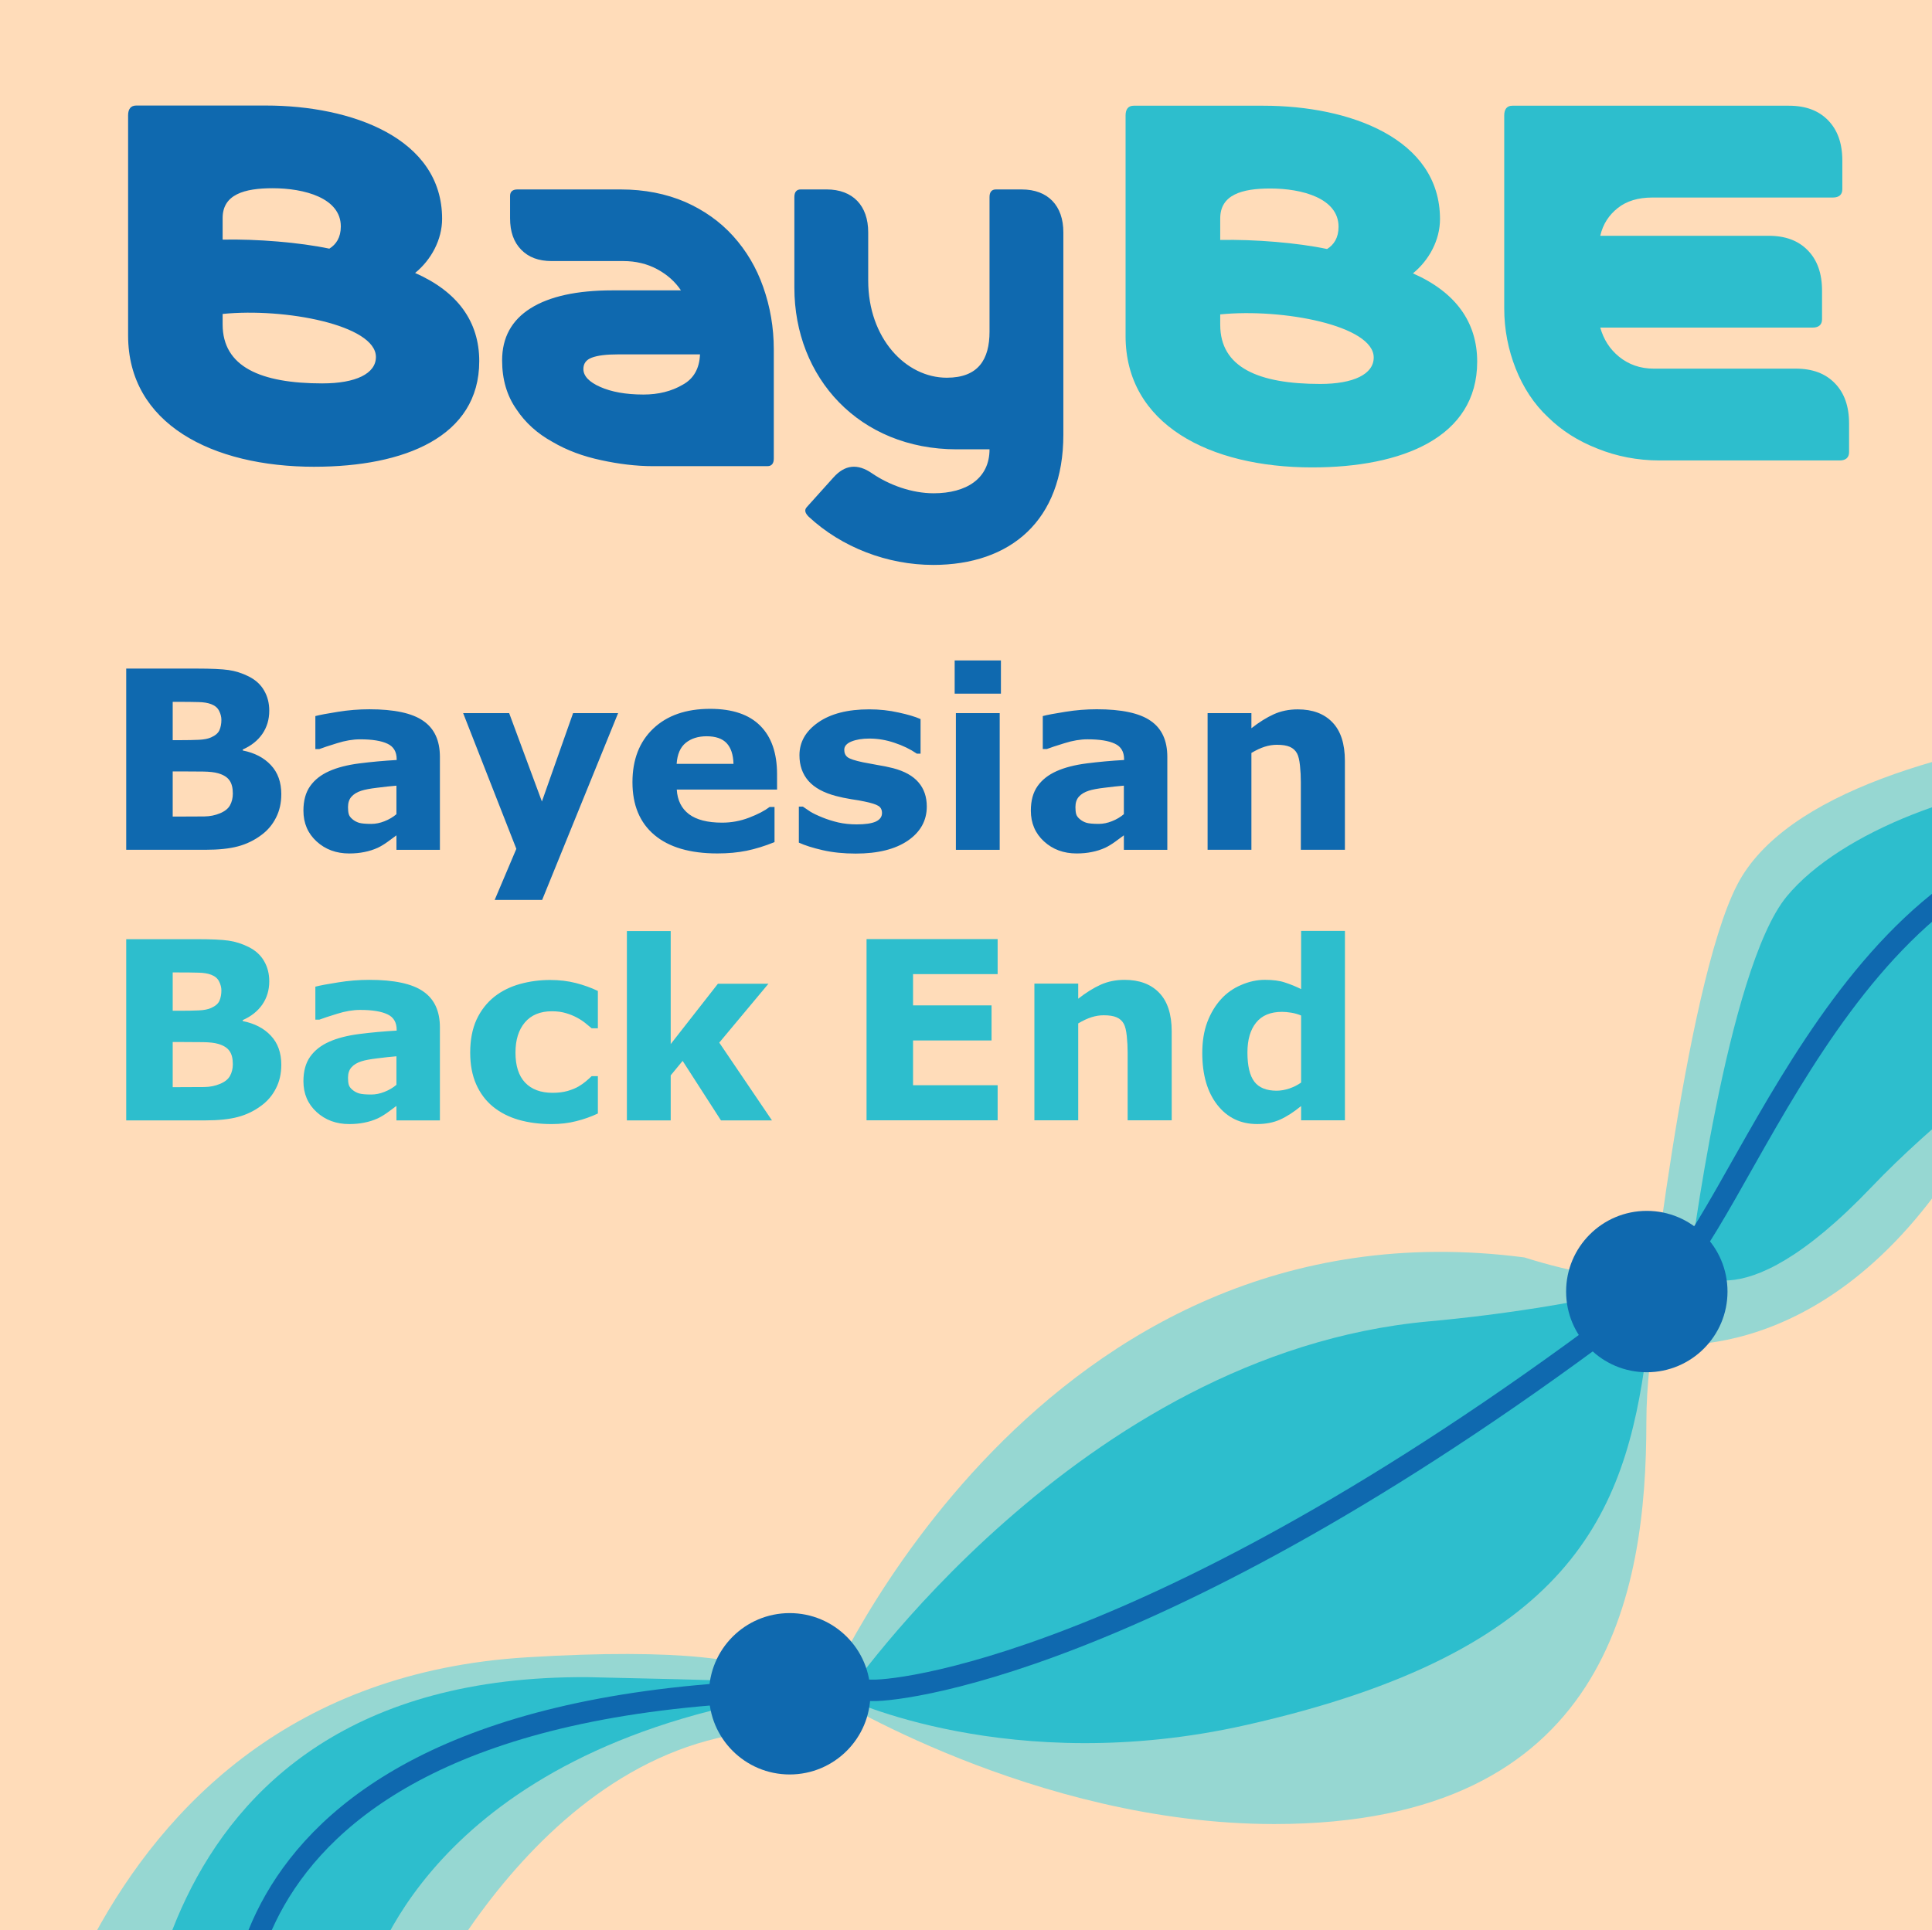 <?xml version="1.0" encoding="UTF-8" standalone="no"?>
<!-- Created with Inkscape (http://www.inkscape.org/) -->

<svg
   width="212.372mm"
   height="212.212mm"
   viewBox="0 0 106.186 106.106"
   version="1.1"
   id="svg1"
   inkscape:version="1.3.1 (91b66b0, 2023-11-16)"
   sodipodi:docname="logo2.svg"
   inkscape:export-filename="logo.pdf"
   inkscape:export-xdpi="96"
   inkscape:export-ydpi="96"
   xmlns:inkscape="http://www.inkscape.org/namespaces/inkscape"
   xmlns:sodipodi="http://sodipodi.sourceforge.net/DTD/sodipodi-0.dtd"
   xmlns="http://www.w3.org/2000/svg"
   xmlns:svg="http://www.w3.org/2000/svg">
  <sodipodi:namedview
     id="namedview1"
     pagecolor="#ffffff"
     bordercolor="#000000"
     borderopacity="0.25"
     inkscape:showpageshadow="2"
     inkscape:pageopacity="0.0"
     inkscape:pagecheckerboard="0"
     inkscape:deskcolor="#d1d1d1"
     inkscape:document-units="mm"
     inkscape:zoom="0.87681532"
     inkscape:cx="362.67615"
     inkscape:cy="277.13932"
     inkscape:window-width="3440"
     inkscape:window-height="1387"
     inkscape:window-x="1512"
     inkscape:window-y="25"
     inkscape:window-maximized="0"
     inkscape:current-layer="layer1" />
  <defs
     id="defs1">
    <clipPath
       clipPathUnits="userSpaceOnUse"
       id="clipPath28">
      <path
         d="M 0,0 H 301 V 301 H 0 Z"
         transform="translate(2.5000001e-5)"
         id="path28" />
    </clipPath>
    <clipPath
       clipPathUnits="userSpaceOnUse"
       id="clipPath33">
      <path
         d="M 0,0 H 301 V 300.773 H 0 Z"
         transform="matrix(1.333,0,0,1.333,1581.333,0)"
         id="path33" />
    </clipPath>
    <clipPath
       clipPathUnits="userSpaceOnUse"
       id="clipPath31">
      <path
         d="M 0,0 H 301 V 301 H 0 Z"
         transform="translate(2.5000001e-5)"
         id="path31" />
    </clipPath>
    <clipPath
       clipPathUnits="userSpaceOnUse"
       id="clipPath36">
      <path
         d="m 80.074,257.926 c -36.07,2.207 -56.062,22.734 -67.051,42.847 h 57.665 c 9.105,-13.281 23.816,-28.671 44.031,-31.16 8.398,-3.695 12.676,-12.211 -19.27,-12.211 -4.406,0 -9.5,0.164 -15.375,0.524"
         transform="matrix(1.333,0,0,1.333,1581.333,0)"
         id="path36" />
    </clipPath>
    <clipPath
       clipPathUnits="userSpaceOnUse"
       id="clipPath34">
      <path
         d="M 0,0 H 301 V 301 H 0 Z"
         transform="translate(2.5000001e-5)"
         id="path34" />
    </clipPath>
    <clipPath
       clipPathUnits="userSpaceOnUse"
       id="clipPath39">
      <path
         d="M 0,0 H 301 V 300.773 H 0 Z"
         transform="matrix(1.333,0,0,1.333,1581.333,0)"
         id="path39" />
    </clipPath>
    <clipPath
       clipPathUnits="userSpaceOnUse"
       id="clipPath37">
      <path
         d="M 0,0 H 301 V 301 H 0 Z"
         transform="translate(2.5000001e-5)"
         id="path37" />
    </clipPath>
    <clipPath
       clipPathUnits="userSpaceOnUse"
       id="clipPath42">
      <path
         d="m 126.555,263.5 c 0,0 32.465,20.371 69.863,20.371 51.785,0 57.875,-35.922 57.875,-62.516 0,-11.574 3.043,-23.332 3.043,-23.332 0,0 -5.691,2.825 -22.02,-2.332 -8.921,-2.82 -17.23,-4.062 -24.964,-4.062 -58.747,0.004 -83.797,71.871 -83.797,71.871"
         transform="matrix(1.333,0,0,1.333,1581.333,0)"
         id="path42" />
    </clipPath>
    <clipPath
       clipPathUnits="userSpaceOnUse"
       id="clipPath40">
      <path
         d="M 0,0 H 301 V 301 H 0 Z"
         transform="translate(2.5000001e-5)"
         id="path40" />
    </clipPath>
    <clipPath
       clipPathUnits="userSpaceOnUse"
       id="clipPath45">
      <path
         d="M 0,0 H 301 V 300.773 H 0 Z"
         transform="matrix(1.333,0,0,1.333,1581.333,0)"
         id="path45" />
    </clipPath>
    <clipPath
       clipPathUnits="userSpaceOnUse"
       id="clipPath43">
      <path
         d="M 0,0 H 301 V 301 H 0 Z"
         transform="translate(2.5000001e-5)"
         id="path43" />
    </clipPath>
    <clipPath
       clipPathUnits="userSpaceOnUse"
       id="clipPath48">
      <path
         d="m 269.664,131.777 c -8.234,15.957 -15.371,77.18 -15.371,77.18 0,0 25.145,5.57 46.707,-25.539 v -63.82 c -2.078,-0.2 -4.137,-0.313 -6.152,-0.313 -10.825,0 -20.383,3.195 -25.184,12.492"
         transform="matrix(1.333,0,0,1.333,1581.333,0)"
         id="path48" />
    </clipPath>
    <clipPath
       clipPathUnits="userSpaceOnUse"
       id="clipPath46">
      <path
         d="M 0,0 H 301 V 301 H 0 Z"
         transform="translate(2.5000001e-5)"
         id="path46" />
    </clipPath>
    <clipPath
       clipPathUnits="userSpaceOnUse"
       id="clipPath51">
      <path
         d="M 0,0 H 301 V 300.773 H 0 Z"
         transform="matrix(1.333,0,0,1.333,1581.333,0)"
         id="path51" />
    </clipPath>
    <clipPath
       clipPathUnits="userSpaceOnUse"
       id="clipPath49">
      <path
         d="M 0,0 H 301 V 301 H 0 Z"
         transform="matrix(1,0,0,-1,2.5000001e-5,0)"
         id="path49" />
    </clipPath>
    <clipPath
       clipPathUnits="userSpaceOnUse"
       id="clipPath54">
      <path
         d="M 0,0 H 301 V 300.773 H 0 Z"
         transform="matrix(1.333,0,0,1.333,1581.333,0)"
         id="path54" />
    </clipPath>
    <clipPath
       clipPathUnits="userSpaceOnUse"
       id="clipPath52">
      <path
         d="M 0,0 H 301 V 301 H 0 Z"
         transform="translate(2.5000001e-5)"
         id="path52" />
    </clipPath>
    <clipPath
       clipPathUnits="userSpaceOnUse"
       id="clipPath57">
      <path
         d="M 0,0 H 301 V 300.773 H 0 Z"
         transform="matrix(1.333,0,0,1.333,1581.333,0)"
         id="path57" />
    </clipPath>
    <clipPath
       clipPathUnits="userSpaceOnUse"
       id="clipPath55">
      <path
         d="M 0,0 H 301 V 301 H 0 Z"
         transform="translate(2.5000001e-5)"
         id="path55" />
    </clipPath>
  </defs>
  <g
     inkscape:label="Layer 1"
     inkscape:groupmode="layer"
     id="layer1"
     transform="translate(-51.858,-95.515)">
    <path
       id="path26"
       d="M 51.858,95.515 H 158.044 V 201.621 H 51.858 Z"
       style="fill:#ffdcb9;fill-opacity:1;fill-rule:nonzero;stroke:none;stroke-width:0.353" />
    <path
       style="font-weight:700;font-size:13.701px;font-family:Verdana;fill:#0f69af;stroke-width:0.353"
       d="m 67.318,139.182 q 0,0.723 -0.294,1.291 -0.288,0.569 -0.796,0.943 -0.589,0.442 -1.298,0.629 -0.702,0.187 -1.786,0.187 h -4.349 v -9.962 h 3.867 q 1.204,0 1.76,0.08 0.562,0.08 1.111,0.355 0.569,0.288 0.843,0.776 0.281,0.482 0.281,1.104 0,0.723 -0.381,1.278 -0.381,0.549 -1.077,0.856 v 0.053 q 0.977,0.194 1.545,0.803 0.575,0.609 0.575,1.606 z m -3.292,-4.094 q 0,-0.248 -0.127,-0.495 -0.12,-0.248 -0.435,-0.368 -0.281,-0.107 -0.702,-0.114 -0.415,-0.013 -1.171,-0.013 h -0.241 v 2.107 h 0.401 q 0.609,0 1.037,-0.02 0.428,-0.02 0.676,-0.134 0.348,-0.154 0.455,-0.395 0.107,-0.248 0.107,-0.569 z m 0.629,4.054 q 0,-0.475 -0.187,-0.729 -0.181,-0.261 -0.622,-0.388 -0.301,-0.087 -0.83,-0.094 -0.529,-0.007 -1.104,-0.007 h -0.562 v 2.482 h 0.187 q 1.084,0 1.552,-0.007 0.468,-0.007 0.863,-0.174 0.401,-0.167 0.549,-0.442 0.154,-0.281 0.154,-0.642 z m 8.992,1.131 v -1.566 q -0.488,0.04 -1.057,0.114 -0.569,0.067 -0.863,0.161 -0.361,0.114 -0.555,0.335 -0.187,0.214 -0.187,0.569 0,0.234 0.04,0.381 0.04,0.147 0.201,0.281 0.154,0.134 0.368,0.201 0.214,0.06 0.669,0.06 0.361,0 0.729,-0.147 0.375,-0.147 0.656,-0.388 z m 0,1.164 q -0.194,0.147 -0.482,0.355 -0.288,0.207 -0.542,0.328 -0.355,0.161 -0.736,0.234 -0.381,0.08 -0.836,0.08 -1.07,0 -1.793,-0.662 -0.723,-0.662 -0.723,-1.693 0,-0.823 0.368,-1.345 0.368,-0.522 1.044,-0.823 0.669,-0.301 1.659,-0.428 0.99,-0.127 2.054,-0.187 v -0.04 q 0,-0.622 -0.508,-0.856 -0.508,-0.241 -1.499,-0.241 -0.595,0 -1.271,0.214 -0.676,0.207 -0.97,0.321 h -0.221 v -1.813 q 0.381,-0.1 1.238,-0.234 0.863,-0.14 1.726,-0.14 2.054,0 2.964,0.636 0.917,0.629 0.917,1.98 v 5.111 h -2.388 z m 7.995,-1.86 1.713,-4.857 h 2.475 l -4.175,10.269 h -2.609 l 1.191,-2.81 -2.924,-7.46 h 2.529 z m 12.925,-0.656 h -5.513 q 0.054,0.883 0.669,1.351 0.622,0.468 1.826,0.468 0.763,0 1.479,-0.274 0.716,-0.274 1.131,-0.589 h 0.268 v 1.933 q -0.816,0.328 -1.539,0.475 -0.723,0.147 -1.599,0.147 -2.261,0 -3.466,-1.017 -1.204,-1.017 -1.204,-2.897 0,-1.86 1.137,-2.944 1.144,-1.091 3.131,-1.091 1.833,0 2.756,0.93 0.923,0.923 0.923,2.663 z m -2.395,-1.412 q -0.02,-0.756 -0.375,-1.137 -0.355,-0.381 -1.104,-0.381 -0.696,0 -1.144,0.361 -0.448,0.361 -0.502,1.157 z m 10.624,2.342 q 0,1.164 -1.044,1.88 -1.044,0.709 -2.857,0.709 -1.004,0 -1.82,-0.187 -0.816,-0.187 -1.311,-0.415 v -1.98 h 0.221 q 0.181,0.127 0.415,0.281 0.241,0.147 0.676,0.321 0.375,0.154 0.85,0.268 0.475,0.107 1.017,0.107 0.709,0 1.05,-0.154 0.341,-0.161 0.341,-0.468 0,-0.274 -0.201,-0.395 -0.201,-0.127 -0.763,-0.241 -0.268,-0.06 -0.729,-0.127 -0.455,-0.074 -0.83,-0.174 -1.024,-0.268 -1.519,-0.83 -0.495,-0.569 -0.495,-1.412 0,-1.084 1.024,-1.8 1.03,-0.723 2.81,-0.723 0.843,0 1.612,0.174 0.776,0.167 1.211,0.361 v 1.9 h -0.207 q -0.535,-0.368 -1.224,-0.595 -0.682,-0.234 -1.385,-0.234 -0.582,0 -0.983,0.161 -0.395,0.161 -0.395,0.455 0,0.268 0.181,0.408 0.181,0.141 0.85,0.281 0.368,0.074 0.789,0.147 0.428,0.067 0.856,0.174 0.95,0.248 1.405,0.783 0.455,0.529 0.455,1.325 z m 4.007,2.382 h -2.408 v -7.513 h 2.408 z m 0.067,-8.584 h -2.542 v -1.826 h 2.542 z m 6.757,6.623 v -1.566 q -0.488,0.04 -1.057,0.114 -0.569,0.067 -0.863,0.161 -0.361,0.114 -0.555,0.335 -0.187,0.214 -0.187,0.569 0,0.234 0.04,0.381 0.04,0.147 0.201,0.281 0.154,0.134 0.368,0.201 0.214,0.06 0.669,0.06 0.361,0 0.729,-0.147 0.375,-0.147 0.656,-0.388 z m 0,1.164 q -0.194,0.147 -0.482,0.355 -0.288,0.207 -0.542,0.328 -0.355,0.161 -0.736,0.234 -0.381,0.08 -0.836,0.08 -1.07,0 -1.793,-0.662 -0.723,-0.662 -0.723,-1.693 0,-0.823 0.368,-1.345 0.368,-0.522 1.044,-0.823 0.669,-0.301 1.659,-0.428 0.99,-0.127 2.054,-0.187 v -0.04 q 0,-0.622 -0.508,-0.856 -0.508,-0.241 -1.499,-0.241 -0.595,0 -1.271,0.214 -0.676,0.207 -0.97,0.321 h -0.221 v -1.813 q 0.381,-0.1 1.238,-0.234 0.863,-0.14 1.726,-0.14 2.054,0 2.964,0.636 0.917,0.629 0.917,1.98 v 5.111 h -2.388 z m 12.149,0.796 h -2.422 v -3.726 q 0,-0.455 -0.047,-0.903 -0.047,-0.455 -0.161,-0.669 -0.134,-0.248 -0.395,-0.361 -0.254,-0.114 -0.716,-0.114 -0.328,0 -0.669,0.107 -0.335,0.107 -0.729,0.341 v 5.325 h -2.408 v -7.513 h 2.408 v 0.83 q 0.642,-0.502 1.231,-0.769 0.595,-0.268 1.318,-0.268 1.218,0 1.9,0.709 0.689,0.709 0.689,2.121 z"
       id="text27"
       aria-label="Bayesian" />
    <path
       style="font-weight:700;font-size:13.701px;font-family:Verdana;fill:#2dbecd;stroke-width:0.353"
       d="m 67.318,154.058 q 0,0.723 -0.294,1.291 -0.288,0.569 -0.796,0.943 -0.589,0.442 -1.298,0.629 -0.702,0.187 -1.786,0.187 h -4.349 v -9.962 h 3.867 q 1.204,0 1.76,0.08 0.562,0.08 1.111,0.355 0.569,0.288 0.843,0.776 0.281,0.482 0.281,1.104 0,0.723 -0.381,1.278 -0.381,0.549 -1.077,0.856 v 0.053 q 0.977,0.194 1.545,0.803 0.575,0.609 0.575,1.606 z m -3.292,-4.094 q 0,-0.248 -0.127,-0.495 -0.12,-0.248 -0.435,-0.368 -0.281,-0.107 -0.702,-0.114 -0.415,-0.013 -1.171,-0.013 h -0.241 v 2.107 h 0.401 q 0.609,0 1.037,-0.02 0.428,-0.02 0.676,-0.134 0.348,-0.154 0.455,-0.395 0.107,-0.248 0.107,-0.569 z m 0.629,4.054 q 0,-0.475 -0.187,-0.729 -0.181,-0.261 -0.622,-0.388 -0.301,-0.087 -0.83,-0.094 -0.529,-0.007 -1.104,-0.007 h -0.562 v 2.482 h 0.187 q 1.084,0 1.552,-0.007 0.468,-0.007 0.863,-0.174 0.401,-0.167 0.549,-0.442 0.154,-0.281 0.154,-0.642 z m 8.992,1.131 v -1.565 q -0.488,0.04 -1.057,0.114 -0.569,0.067 -0.863,0.161 -0.361,0.114 -0.555,0.335 -0.187,0.214 -0.187,0.569 0,0.234 0.04,0.381 0.04,0.147 0.201,0.281 0.154,0.134 0.368,0.201 0.214,0.06 0.669,0.06 0.361,0 0.729,-0.147 0.375,-0.147 0.656,-0.388 z m 0,1.164 q -0.194,0.147 -0.482,0.355 -0.288,0.207 -0.542,0.328 -0.355,0.161 -0.736,0.234 -0.381,0.08 -0.836,0.08 -1.07,0 -1.793,-0.662 -0.723,-0.662 -0.723,-1.693 0,-0.823 0.368,-1.345 0.368,-0.522 1.044,-0.823 0.669,-0.301 1.659,-0.428 0.99,-0.127 2.054,-0.187 v -0.04 q 0,-0.622 -0.508,-0.856 -0.508,-0.241 -1.499,-0.241 -0.595,0 -1.271,0.214 -0.676,0.207 -0.97,0.321 h -0.221 v -1.813 q 0.381,-0.1 1.238,-0.234 0.863,-0.141 1.726,-0.141 2.054,0 2.964,0.636 0.917,0.629 0.917,1.98 v 5.111 h -2.388 z m 8.517,0.997 q -0.983,0 -1.8,-0.234 -0.81,-0.234 -1.412,-0.723 -0.595,-0.488 -0.923,-1.231 -0.328,-0.743 -0.328,-1.739 0,-1.05 0.348,-1.813 0.355,-0.763 0.983,-1.264 0.609,-0.475 1.405,-0.696 0.796,-0.221 1.652,-0.221 0.769,0 1.418,0.167 0.649,0.167 1.211,0.435 v 2.054 h -0.341 q -0.14,-0.12 -0.341,-0.281 -0.194,-0.161 -0.482,-0.314 -0.274,-0.147 -0.602,-0.241 -0.328,-0.1 -0.763,-0.1 -0.963,0 -1.485,0.616 -0.515,0.609 -0.515,1.659 0,1.084 0.529,1.646 0.535,0.562 1.512,0.562 0.455,0 0.816,-0.1 0.368,-0.107 0.609,-0.248 0.227,-0.134 0.401,-0.281 0.174,-0.147 0.321,-0.288 h 0.341 v 2.054 q -0.569,0.268 -1.191,0.421 -0.615,0.161 -1.365,0.161 z m 12.123,-0.201 h -2.803 l -2.107,-3.272 -0.656,0.796 v 2.475 h -2.408 v -10.41 h 2.408 v 6.215 l 2.596,-3.318 h 2.776 l -2.703,3.238 z"
       id="text28"
       aria-label="Back " />
    <path
       style="font-weight:700;font-size:13.701px;font-family:Verdana;fill:#2dbecd;stroke-width:0.353"
       d="m 106.69,157.102 h -7.205 v -9.962 h 7.205 v 1.927 h -4.65 v 1.719 h 4.315 v 1.927 h -4.315 v 2.462 h 4.65 z m 9.567,0 h -2.422 v -3.726 q 0,-0.455 -0.047,-0.903 -0.047,-0.455 -0.161,-0.669 -0.134,-0.248 -0.395,-0.361 -0.254,-0.114 -0.716,-0.114 -0.328,0 -0.669,0.107 -0.335,0.107 -0.729,0.341 v 5.325 h -2.408 v -7.513 h 2.408 v 0.83 q 0.642,-0.502 1.231,-0.769 0.595,-0.268 1.318,-0.268 1.218,0 1.9,0.709 0.689,0.709 0.689,2.121 z m 9.52,0 h -2.408 v -0.783 q -0.622,0.508 -1.164,0.749 -0.542,0.241 -1.251,0.241 -1.371,0 -2.194,-1.057 -0.823,-1.057 -0.823,-2.85 0,-0.957 0.274,-1.693 0.281,-0.743 0.763,-1.271 0.455,-0.502 1.104,-0.776 0.649,-0.281 1.298,-0.281 0.676,0 1.104,0.147 0.435,0.14 0.89,0.361 v -3.198 h 2.408 z m -2.408,-2.074 v -3.686 q -0.254,-0.107 -0.535,-0.154 -0.281,-0.047 -0.515,-0.047 -0.95,0 -1.425,0.595 -0.475,0.589 -0.475,1.639 0,1.104 0.381,1.606 0.381,0.495 1.224,0.495 0.328,0 0.696,-0.12 0.368,-0.127 0.649,-0.328 z"
       id="text28-0"
       aria-label="End" />
    <g
       id="g29"
       transform="matrix(0.265,0,0,0.265,-365.691,94.015)">
      <path
         d="m 199.906,78.488 c 13.992,0 25.672,-4.652 25.672,-16.453 0,-6.172 -3.367,-10.824 -9.996,-13.746 2.527,-2.059 4.211,-5.199 4.211,-8.445 0,-12.559 -14.102,-17.645 -27.461,-17.645 h -20.199 c -0.844,0 -1.262,0.543 -1.262,1.516 v 34.316 c 0,13.746 13.043,20.457 29.035,20.457 M 202.223,44.5 c -4.629,-0.977 -11.258,-1.516 -16.625,-1.41 v -3.356 c 0,-3.679 3.367,-4.652 7.785,-4.652 4.945,0 10.625,1.516 10.625,5.953 0,1.731 -0.735,2.813 -1.785,3.465 m -1.055,21 c -9.68,0 -15.57,-2.598 -15.57,-9.203 v -1.621 c 9.679,-0.977 23.882,1.73 23.882,6.711 0,2.597 -3.156,4.113 -8.312,4.113 m 52.816,11.906 h 27.985 c 0.945,0 1.472,-0.433 1.472,-1.301 v -4.437 c 0,-2.703 -0.738,-4.762 -2.211,-6.277 -1.472,-1.516 -3.468,-2.274 -6.101,-2.274 h -22.094 c -2.101,0 -3.89,-0.648 -5.363,-1.84 -1.473,-1.191 -2.422,-2.707 -2.945,-4.547 h 33.035 c 0.945,0 1.472,-0.433 1.472,-1.296 v -4.442 c 0,-2.703 -0.738,-4.762 -2.211,-6.277 -1.472,-1.516 -3.472,-2.274 -6.101,-2.274 h -26.195 c 0.418,-1.839 1.367,-3.246 2.734,-4.328 1.367,-1.082 3.156,-1.625 5.363,-1.625 h 28.094 c 0.945,0 1.473,-0.433 1.473,-1.3 V 30.75 c 0,-2.703 -0.739,-4.762 -2.211,-6.277 -1.473,-1.516 -3.473,-2.274 -6.102,-2.274 h -43.031 c -0.84,0 -1.262,0.543 -1.262,1.516 v 29.984 c 0,3.356 0.633,6.496 1.789,9.418 1.156,2.922 2.84,5.52 5.051,7.578 2.102,2.059 4.629,3.68 7.68,4.871 2.945,1.192 6.207,1.84 9.679,1.84"
         style="fill:#2dbecd;fill-opacity:1;fill-rule:nonzero;stroke:none"
         transform="matrix(1.333,0,0,1.333,1581.333,-2)"
         clip-path="url(#clipPath28)"
         id="path29" />
    </g>
    <path
       id="path30"
       d="m 69.141,121.174 c 4.937,0 9.057,-1.641 9.057,-5.804 0,-2.177 -1.188,-3.818 -3.525,-4.849 0.89,-0.726 1.484,-1.834 1.484,-2.979 0,-4.431 -4.973,-6.225 -9.687,-6.225 h -7.126 c -0.296,0 -0.445,0.192 -0.445,0.535 v 12.106 c 0,4.849 4.602,7.217 10.243,7.217 m 0.817,-11.99 c -1.633,-0.345 -3.972,-0.535 -5.865,-0.497 v -1.184 c 0,-1.298 1.188,-1.641 2.748,-1.641 1.743,0 3.748,0.535 3.748,2.1 0,0.611 -0.26,0.992 -0.631,1.222 m -0.371,7.408 c -3.415,0 -5.494,-0.917 -5.494,-3.247 v -0.572 c 3.415,-0.345 8.425,0.61 8.425,2.367 0,0.916 -1.113,1.451 -2.931,1.451 m 18.16,4.55 h 6.292 c 0.231,0 0.347,-0.149 0.347,-0.417 v -5.996 c 0,-1.222 -0.202,-2.357 -0.58,-3.43 -0.376,-1.073 -0.927,-1.998 -1.652,-2.804 -0.725,-0.805 -1.623,-1.432 -2.639,-1.879 -1.043,-0.448 -2.232,-0.686 -3.536,-0.686 h -5.683 c -0.26,0 -0.405,0.119 -0.405,0.357 v 1.224 c 0,0.745 0.203,1.313 0.609,1.729 0.405,0.418 0.956,0.627 1.681,0.627 h 3.942 c 0.667,0 1.305,0.149 1.855,0.448 0.551,0.298 0.987,0.686 1.305,1.163 h -3.769 c -1.942,0 -3.449,0.328 -4.494,0.984 -1.044,0.656 -1.566,1.611 -1.566,2.864 0,1.045 0.262,1.939 0.783,2.684 0.493,0.747 1.16,1.342 1.972,1.79 0.811,0.478 1.71,0.806 2.695,1.014 0.958,0.209 1.914,0.328 2.842,0.328 z m -0.522,-3.937 c -0.985,0 -1.768,-0.149 -2.377,-0.418 -0.607,-0.268 -0.927,-0.597 -0.927,-0.984 0,-0.299 0.145,-0.507 0.465,-0.627 0.318,-0.119 0.782,-0.179 1.45,-0.179 h 4.494 c -0.029,0.776 -0.349,1.344 -0.957,1.672 -0.608,0.357 -1.333,0.536 -2.146,0.536 m 15.914,9.367 c 4.261,0 7.16,-2.446 7.16,-7.159 v -11.126 c 0,-1.462 -0.841,-2.357 -2.29,-2.357 h -1.421 c -0.231,0 -0.347,0.149 -0.347,0.418 v 7.397 c 0,1.521 -0.609,2.535 -2.348,2.535 -2.262,0 -4.32,-2.177 -4.32,-5.34 v -2.654 c 0,-1.462 -0.84,-2.357 -2.29,-2.357 h -1.421 c -0.231,0 -0.347,0.149 -0.347,0.418 v 4.982 c 0,4.951 3.565,8.888 8.928,8.888 h 1.798 c 0,1.611 -1.276,2.416 -3.073,2.416 -1.189,0 -2.436,-0.447 -3.393,-1.102 -0.783,-0.538 -1.479,-0.478 -2.117,0.238 l -1.449,1.611 c -0.175,0.178 -0.088,0.357 0.087,0.536 1.826,1.7 4.348,2.655 6.842,2.655"
       style="fill:#0f69af;fill-opacity:1;fill-rule:nonzero;stroke:none;stroke-width:0.353"
       sodipodi:nodetypes="cscssssscccsssccscscsssscccsssscssccscscccsccscsccccsssssssssssssscsccccc" />
    <g
       id="g32"
       clip-path="url(#clipPath33)"
       transform="matrix(0.265,0,0,0.265,-366.536,95.515)">
      <path
         d="M 80.074,257.926 C 7.43,262.367 0,341.133 0,341.133 l 59.664,-20.254 c 0.313,-0.996 18.867,-46.813 55.055,-51.266 9.554,-4.203 13.785,-14.648 -34.645,-11.687"
         style="fill:#96d7d2;fill-opacity:1;fill-rule:nonzero;stroke:none"
         transform="matrix(1.333,0,0,1.333,1581.333,0)"
         clip-path="url(#clipPath31)"
         id="path32" />
    </g>
    <g
       id="g36"
       clip-path="url(#clipPath36)"
       transform="matrix(0.265,0,0,0.265,-366.536,95.515)">
      <g
         id="g35">
        <path
           d="m 89.578,261.012 c -73.25,-0.469 -69.984,69.05 -69.984,69.05 l 35.461,-20.531 c 0.3,-0.668 7.465,-33.375 58.316,-44.379 8.399,-3.101 19.594,-3.207 -23.793,-4.14"
           style="fill:#2dbecd;fill-opacity:1;fill-rule:nonzero;stroke:none"
           transform="matrix(1.333,0,0,1.333,1581.333,0)"
           clip-path="url(#clipPath34)"
           id="path35" />
      </g>
    </g>
    <g
       id="g38"
       clip-path="url(#clipPath39)"
       transform="matrix(0.265,0,0,0.265,-366.536,95.515)">
      <path
         d="m 235.316,195.691 c 16.329,5.157 22.02,2.332 22.02,2.332 0,0 -3.043,11.758 -3.043,23.332 0,26.594 -6.09,62.516 -57.875,62.516 -37.398,0 -69.863,-20.371 -69.863,-20.371 0,0 33.007,-77.671 108.761,-67.809"
         style="fill:#96d7d2;fill-opacity:1;fill-rule:nonzero;stroke:none"
         transform="matrix(1.333,0,0,1.333,1581.333,0)"
         clip-path="url(#clipPath37)"
         id="path38"
         sodipodi:nodetypes="ccsscc" />
    </g>
    <g
       id="g42"
       clip-path="url(#clipPath42)"
       transform="matrix(0.265,0,0,0.265,-366.536,95.515)">
      <g
         id="g41">
        <path
           d="m 220.375,205.652 c 25.489,-2.336 40.605,-7.316 40.605,-7.316 0,0 -5.769,5.281 -6.687,12.246 -3.289,25.004 -11.676,46.5 -62.348,57.895 -36.593,8.226 -62.445,-4.276 -62.445,-4.276 0,0 36.422,-53.564 90.875,-58.549"
           style="fill:#2dbecd;fill-opacity:1;fill-rule:nonzero;stroke:none"
           transform="matrix(1.333,0,0,1.333,1581.333,0)"
           clip-path="url(#clipPath40)"
           id="path41"
           sodipodi:nodetypes="cccccc" />
      </g>
    </g>
    <g
       id="g44"
       clip-path="url(#clipPath45)"
       transform="matrix(0.265,0,0,0.265,-366.536,95.515)">
      <path
         d="m 254.293,208.957 c 0,0 5.888,-55.29 14.126,-71.247 14.93,-28.925 103.385,-27.805 105.389,-26.239 2.004,1.563 -53.288,42.236 -71.484,69.978 -21.844,33.309 -48.031,27.508 -48.031,27.508"
         style="fill:#96d7d2;fill-opacity:1;fill-rule:nonzero;stroke:none"
         transform="matrix(1.333,0,0,1.333,1581.333,0)"
         clip-path="url(#clipPath43)"
         id="path44"
         sodipodi:nodetypes="ccccc" />
    </g>
    <g
       id="g48"
       clip-path="url(#clipPath48)"
       transform="matrix(0.265,0,0,0.265,-366.536,95.515)">
      <g
         id="g47">
        <path
           d="m 261.022,197.037 c 0,0 5.786,-46.252 15.115,-57.532 16.898,-20.436 81.561,-29.875 62.426,4.926 0.938,1.95 -30.037,20.197 -49.244,40.315 -21.292,22.303 -28.298,12.291 -28.298,12.291"
           style="fill:#2dbecd;fill-opacity:1;fill-rule:nonzero;stroke:none"
           transform="matrix(1.333,0,0,1.333,1581.333,0)"
           clip-path="url(#clipPath46)"
           id="path47"
           sodipodi:nodetypes="ccccc" />
      </g>
    </g>
    <g
       id="g50"
       clip-path="url(#clipPath51)"
       transform="matrix(0.265,0,0,0.265,-366.536,95.515)">
      <path
         d="m 35.457,-319.332 c 0,0 -8.59,58.605 98.406,56.266 5.465,-0.122 48.09,5.289 122.332,62.546 12.782,9.856 28.586,67.798 70.176,71.185"
         style="fill:none;stroke:#0f69af;stroke-width:3.338;stroke-linecap:round;stroke-linejoin:miter;stroke-miterlimit:4;stroke-dasharray:none;stroke-opacity:1"
         transform="matrix(1.333,0,0,-1.333,1581.333,0)"
         clip-path="url(#clipPath49)"
         id="path50"
         sodipodi:nodetypes="cccc" />
    </g>
    <g
       id="g53"
       clip-path="url(#clipPath54)"
       transform="matrix(0.265,0,0,0.265,-366.536,95.515)">
      <path
         d="m 121,276.156 c 6.938,0 12.559,-5.621 12.559,-12.558 0,-6.934 -5.621,-12.555 -12.559,-12.555 -6.934,0 -12.555,5.621 -12.555,12.555 0,6.937 5.621,12.558 12.555,12.558"
         style="fill:#0f69af;fill-opacity:1;fill-rule:nonzero;stroke:none"
         transform="matrix(1.333,0,0,1.333,1581.333,0)"
         clip-path="url(#clipPath52)"
         id="path53" />
    </g>
    <g
       id="g56"
       clip-path="url(#clipPath57)"
       transform="matrix(0.265,0,0,0.265,-366.536,95.515)">
      <path
         d="m 254.359,213.559 c 6.938,0 12.559,-5.625 12.559,-12.559 0,-6.934 -5.621,-12.555 -12.559,-12.555 -6.933,0 -12.554,5.621 -12.554,12.555 0,6.934 5.621,12.559 12.554,12.559"
         style="fill:#0f69af;fill-opacity:1;fill-rule:nonzero;stroke:none"
         transform="matrix(1.333,0,0,1.333,1581.333,0)"
         clip-path="url(#clipPath55)"
         id="path56" />
    </g>
  </g>
</svg>
